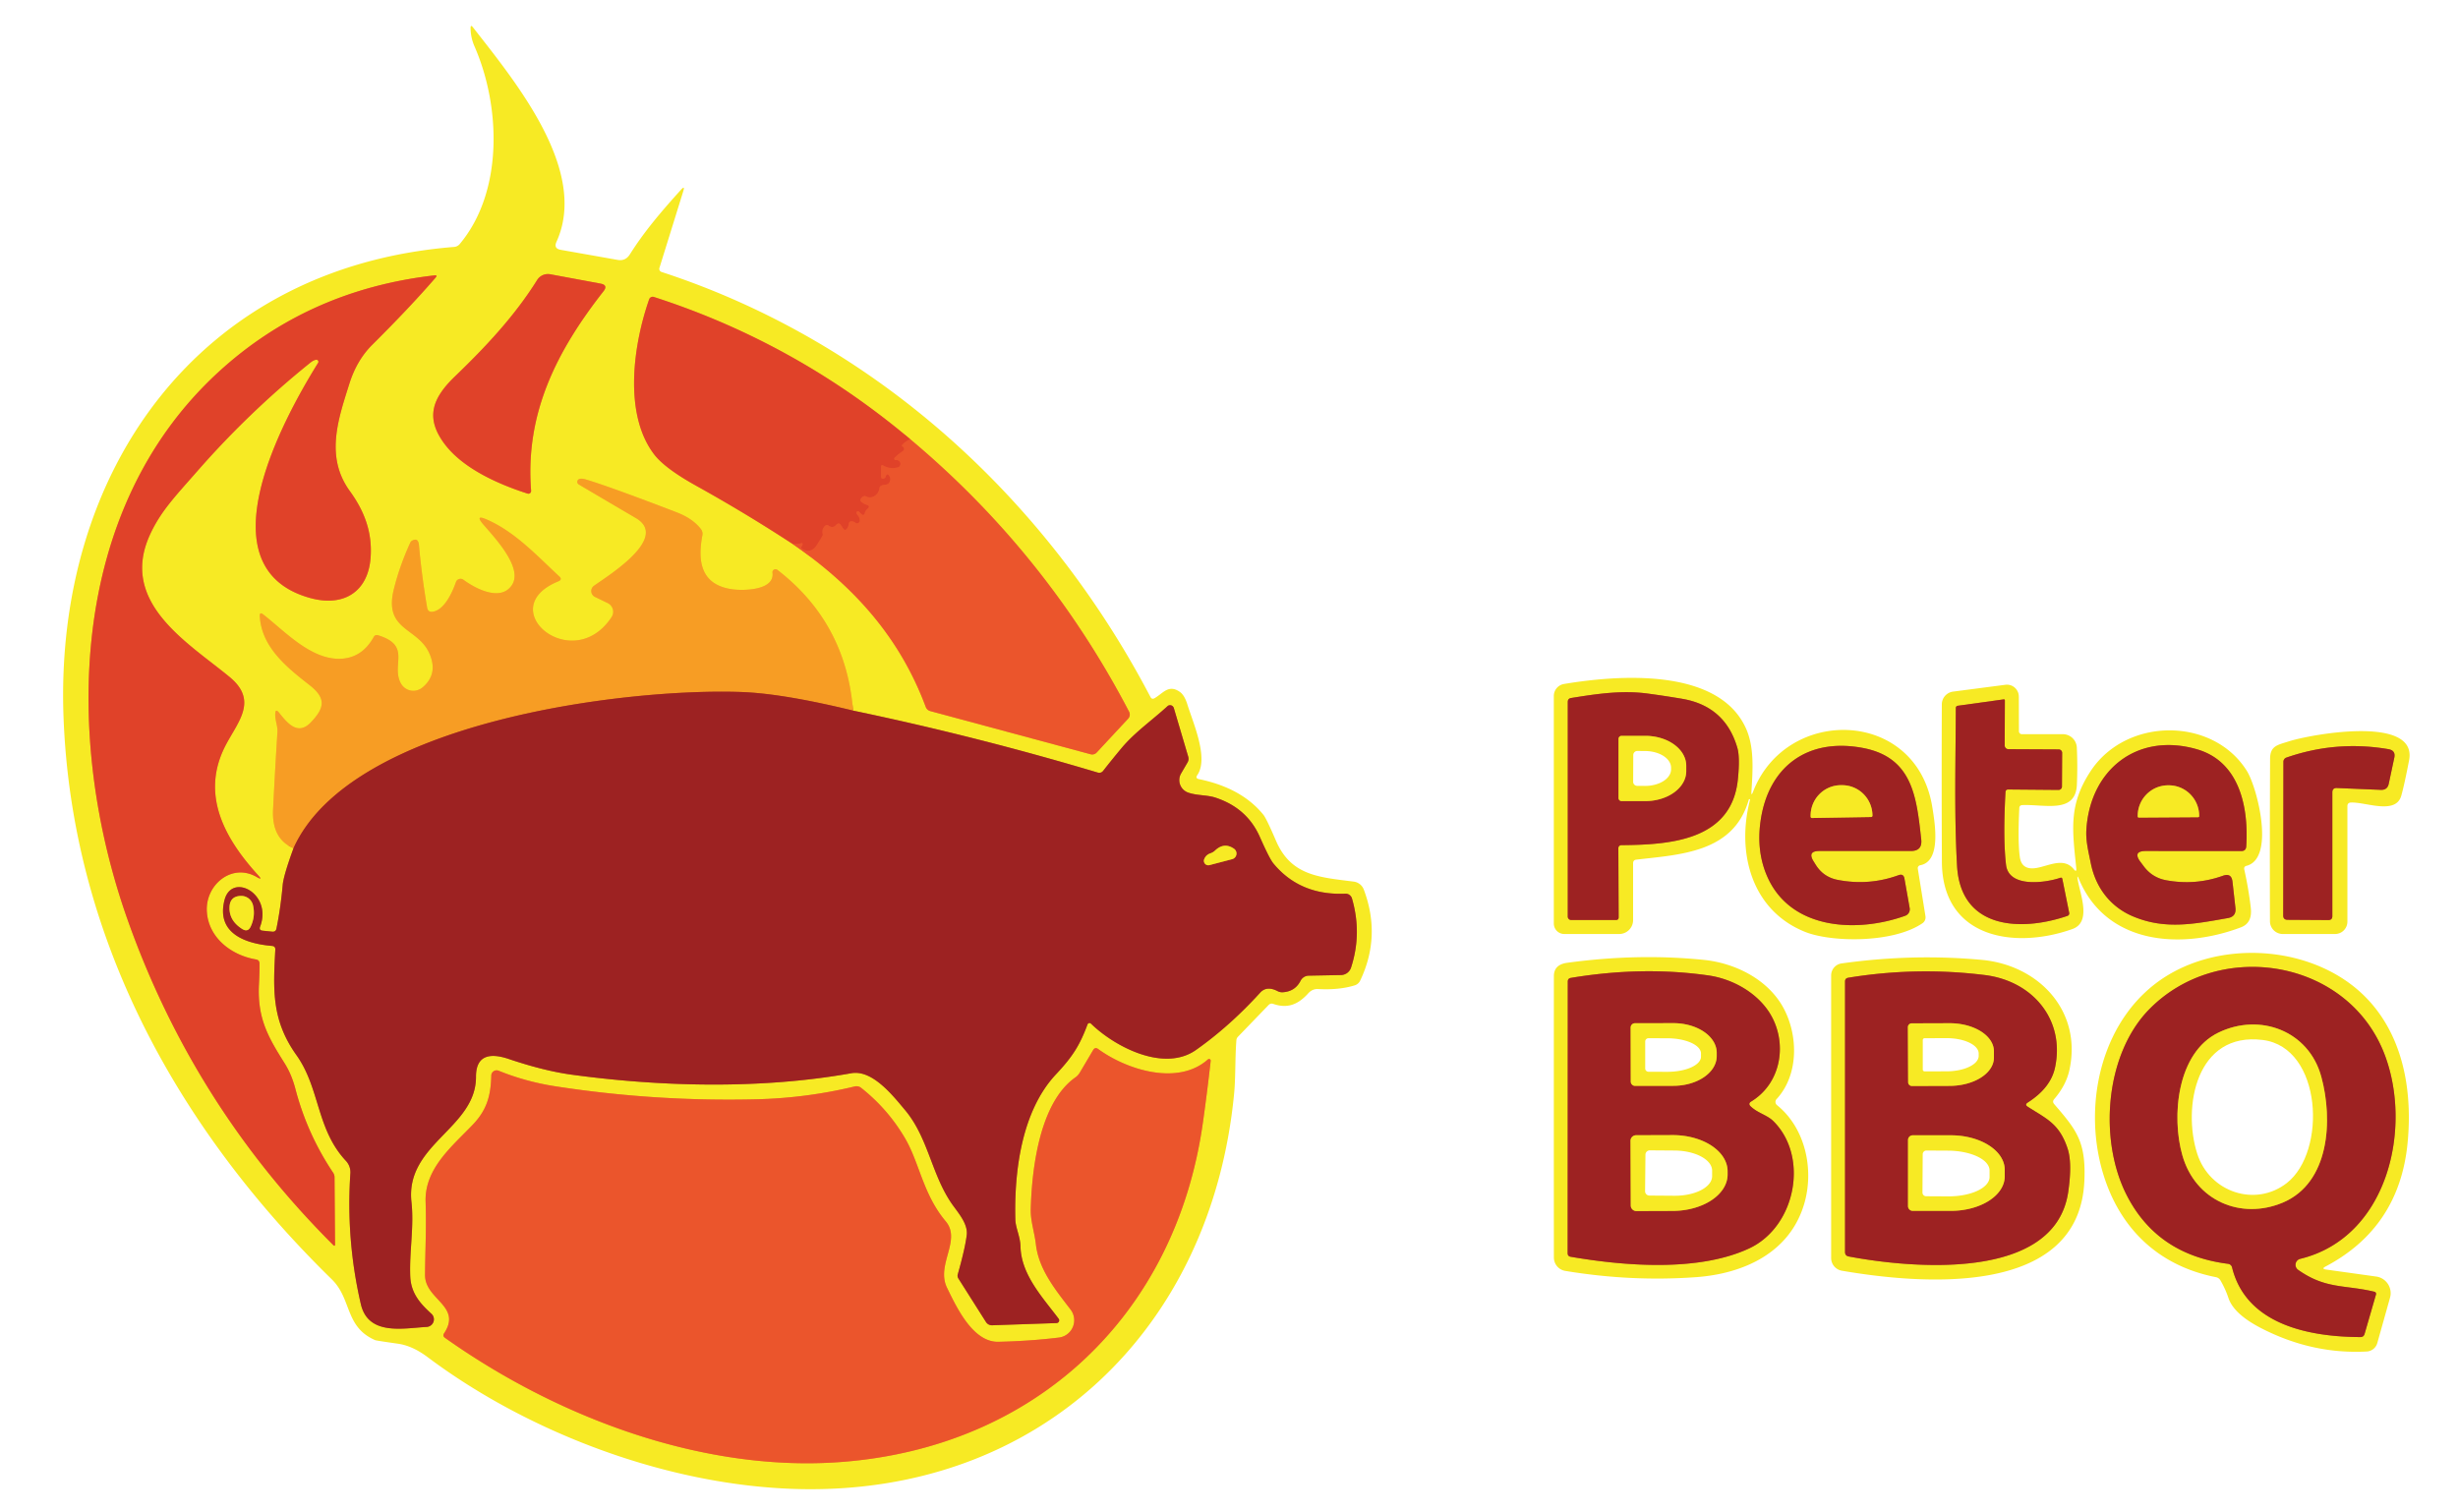 <?xml version="1.0" encoding="UTF-8" standalone="no"?>
<!DOCTYPE svg PUBLIC "-//W3C//DTD SVG 1.1//EN" "http://www.w3.org/Graphics/SVG/1.1/DTD/svg11.dtd">
<svg xmlns="http://www.w3.org/2000/svg" version="1.1" viewBox="0.00 0.00 400.00 246.00">
<g stroke-width="2.00" fill="none" stroke-linecap="butt">
<path stroke="#ec9627" vector-effect="non-scaling-stroke" d="
  M 51.45 58.55
  A 0.33 0.33 0.0 0 1 51.77 59.05
  C 46.36 67.75 32.63 92.40 50.49 97.33
  C 55.85 98.80 59.89 96.40 60.31 90.75
  C 60.61 86.69 59.33 83.23 56.95 79.95
  C 52.88 74.36 55.02 68.25 56.88 62.37
  Q 58.08 58.59 60.60 56.09
  Q 66.72 50.01 70.88 45.19
  Q 71.26 44.75 70.69 44.82
  Q 50.16 47.18 35.60 60.51
  C 11.00 83.03 10.41 120.38 20.72 149.56
  Q 31.45 179.92 54.22 202.62
  Q 54.52 202.93 54.52 202.49
  L 54.44 191.61
  Q 54.44 191.20 54.21 190.86
  Q 49.99 184.55 48.08 177.25
  Q 47.46 174.86 46.31 173.04
  C 43.69 168.87 41.86 165.80 42.14 160.24
  Q 42.25 158.16 42.23 156.82
  Q 42.22 156.24 41.65 156.15
  C 37.63 155.47 33.91 152.61 33.66 148.34
  C 33.40 144.00 37.75 140.37 41.80 142.75
  Q 42.82 143.34 42.03 142.47
  C 36.70 136.62 32.45 129.36 36.78 121.18
  C 38.83 117.32 41.99 113.98 37.34 110.16
  C 30.53 104.56 19.42 98.09 24.36 87.12
  C 26.12 83.23 28.49 80.81 32.22 76.55
  Q 40.60 66.99 50.52 59.01
  Q 51.02 58.61 51.45 58.55"
/>
<path stroke="#ec9627" vector-effect="non-scaling-stroke" d="
  M 86.43 79.87
  C 85.42 67.14 90.72 56.96 98.21 47.40
  Q 98.99 46.40 97.74 46.16
  L 89.56 44.64
  A 2.08 2.07 21.2 0 0 87.40 45.59
  C 83.79 51.37 79.11 56.38 74.09 61.21
  C 70.41 64.74 69.12 67.93 72.33 72.23
  C 75.36 76.29 81.18 78.83 85.85 80.33
  A 0.45 0.44 -83.1 0 0 86.43 79.87"
/>
<path stroke="#f1a028" vector-effect="non-scaling-stroke" d="
  M 128.99 88.53
  C 138.97 95.39 146.43 103.75 150.64 115.03
  Q 150.85 115.59 151.43 115.74
  L 177.49 122.76
  A 0.98 0.98 0.0 0 0 178.46 122.48
  L 183.59 116.96
  A 1.00 0.99 52.7 0 0 183.74 115.83
  Q 170.28 90.04 148.12 71.48"
/>
<path stroke="#ec9627" vector-effect="non-scaling-stroke" d="
  M 148.12 71.48
  Q 129.44 55.76 106.40 48.33
  A 0.62 0.60 -71.4 0 0 105.64 48.72
  C 103.09 55.99 101.40 67.35 106.46 73.96
  Q 108.18 76.21 113.28 79.05
  Q 121.33 83.52 128.99 88.53"
/>
<path stroke="#e64c2b" vector-effect="non-scaling-stroke" d="
  M 148.12 71.48
  Q 147.34 71.86 146.86 72.35
  Q 146.64 72.57 146.92 72.71
  Q 147.16 72.83 147.12 73.17
  A 0.24 0.23 77.6 0 1 147.01 73.35
  Q 145.97 74.07 145.59 74.49
  A 0.23 0.23 0.0 0 0 145.79 74.88
  Q 146.03 74.85 146.24 74.98
  A 0.60 0.59 53.5 0 1 146.08 76.07
  Q 144.82 76.38 143.75 75.77
  Q 143.37 75.56 143.37 76.00
  L 143.37 77.53
  Q 143.37 77.97 143.79 77.89
  Q 144.05 77.84 144.14 77.56
  Q 144.36 76.88 144.73 77.49
  Q 145.01 77.94 144.78 78.42
  Q 144.58 78.84 144.11 78.88
  Q 143.17 78.94 143.12 79.42
  A 1.65 1.45 -74.1 0 1 140.97 80.80
  Q 140.52 80.56 140.08 81.18
  Q 139.91 81.43 140.13 81.63
  Q 140.53 82.00 141.00 82.14
  Q 141.72 82.35 141.14 82.84
  Q 140.85 83.09 140.75 83.46
  Q 140.58 84.07 140.13 83.62
  L 139.78 83.27
  Q 139.69 83.18 139.57 83.22
  Q 139.32 83.29 139.37 83.51
  Q 139.39 83.62 139.72 84.05
  Q 139.87 84.25 139.92 84.66
  A 0.45 0.45 0.0 0 1 139.19 85.07
  Q 138.89 84.82 138.51 84.85
  Q 138.16 84.88 138.13 85.24
  Q 138.09 85.62 137.88 85.95
  Q 137.53 86.51 137.17 85.95
  L 136.87 85.49
  Q 136.51 84.94 136.07 85.42
  Q 135.53 86.02 134.92 85.59
  Q 134.50 85.28 134.16 85.68
  Q 133.69 86.25 133.91 87.02
  Q 133.94 87.13 132.94 88.68
  Q 131.95 90.20 130.53 89.33
  Q 130.29 89.18 130.45 88.94
  Q 130.55 88.80 130.59 88.65
  Q 130.68 88.33 130.36 88.41
  Q 129.65 88.60 128.99 88.53"
/>
<path stroke="#ca8623" vector-effect="non-scaling-stroke" d="
  M 47.76 138.05
  Q 46.15 142.49 46.01 144.00
  Q 45.67 147.79 44.99 151.12
  Q 44.87 151.69 44.29 151.63
  L 42.73 151.47
  Q 42.11 151.40 42.33 150.81
  C 44.37 145.41 37.69 141.91 36.53 146.51
  C 35.18 151.86 39.83 153.57 44.27 153.95
  Q 44.83 154.00 44.80 154.56
  C 44.46 161.08 44.17 166.00 48.24 171.72
  C 52.11 177.16 51.45 183.75 56.30 188.94
  A 2.71 2.71 0.0 0 1 57.02 190.97
  Q 56.29 201.74 58.72 212.24
  C 59.92 217.46 65.68 216.16 69.44 215.96
  A 1.24 1.23 -25.6 0 0 70.20 213.81
  C 68.34 212.13 66.86 210.42 66.76 207.70
  C 66.60 203.65 67.40 199.68 66.96 195.65
  C 65.91 186.18 77.48 183.64 77.46 175.24
  C 77.45 171.57 79.95 171.39 82.79 172.35
  Q 88.51 174.28 93.00 174.90
  C 107.26 176.84 123.56 177.34 138.53 174.67
  C 141.98 174.05 145.33 178.34 147.27 180.65
  C 151.04 185.14 151.54 190.96 154.80 195.78
  C 155.79 197.24 157.56 199.11 157.32 201.01
  Q 157.05 203.21 155.86 207.41
  A 0.82 0.80 36.9 0 0 155.96 208.07
  L 160.44 215.14
  Q 160.81 215.71 161.49 215.69
  L 171.95 215.33
  A 0.44 0.44 0.0 0 0 172.28 214.63
  C 169.69 211.17 166.17 207.47 166.07 202.86
  C 166.03 201.26 165.27 199.83 165.23 198.51
  C 165.03 190.84 166.18 180.85 171.88 174.81
  C 174.61 171.90 175.73 170.06 176.98 166.72
  A 0.34 0.34 0.0 0 1 177.54 166.60
  C 181.42 170.38 189.43 174.55 194.63 170.88
  Q 200.07 167.05 205.07 161.56
  Q 206.14 160.38 207.93 161.32
  A 1.64 1.53 -31.0 0 0 208.73 161.49
  Q 210.75 161.37 211.64 159.63
  A 1.53 1.51 -76.7 0 1 212.98 158.79
  L 218.23 158.69
  A 1.76 1.76 0.0 0 0 219.86 157.48
  Q 221.67 151.93 220.01 146.22
  A 1.08 1.07 80.4 0 0 218.93 145.45
  Q 211.53 145.76 207.21 140.51
  Q 206.58 139.74 205.01 136.19
  Q 202.93 131.49 197.78 129.81
  C 196.41 129.36 194.78 129.50 193.34 128.99
  A 2.15 2.15 0.0 0 1 192.20 125.89
  L 193.25 124.09
  Q 193.51 123.64 193.36 123.14
  L 191.02 115.23
  A 0.64 0.63 60.4 0 0 189.98 114.94
  C 187.51 117.21 184.69 119.16 182.56 121.70
  Q 180.98 123.59 179.51 125.47
  A 0.80 0.78 26.9 0 1 178.65 125.74
  Q 158.94 119.85 138.82 115.65"
/>
<path stroke="#f7c424" vector-effect="non-scaling-stroke" d="
  M 138.82 115.65
  Q 137.69 101.38 126.51 92.75
  A 0.50 0.49 15.4 0 0 125.71 93.20
  C 126.09 96.11 120.97 96.14 119.27 95.92
  C 114.19 95.26 113.45 91.59 114.30 87.12
  A 1.25 1.25 0.0 0 0 114.06 86.11
  Q 112.74 84.39 110.11 83.38
  Q 99.02 79.12 95.25 78.01
  Q 94.65 77.83 94.27 77.96
  A 0.49 0.49 0.0 0 0 94.18 78.84
  Q 98.89 81.63 103.47 84.31
  C 108.99 87.54 98.95 93.69 96.66 95.34
  A 1.05 1.05 0.0 0 0 96.81 97.14
  L 98.91 98.16
  A 1.57 1.57 0.0 0 1 99.53 100.43
  C 93.17 110.06 80.05 99.03 90.86 94.61
  Q 91.57 94.32 91.00 93.80
  C 87.38 90.45 83.79 86.52 79.14 84.52
  Q 77.29 83.73 78.58 85.27
  C 80.21 87.21 85.26 92.36 83.29 95.25
  C 81.46 97.95 77.38 95.81 75.42 94.36
  A 0.79 0.79 0.0 0 0 74.20 94.73
  C 73.63 96.35 72.34 99.29 70.41 99.56
  Q 69.64 99.66 69.51 98.90
  Q 68.63 93.75 68.18 88.74
  Q 68.06 87.45 67.07 87.99
  A 0.73 0.70 89.1 0 0 66.77 88.31
  Q 65.01 92.16 64.08 95.95
  C 62.44 102.67 67.99 102.07 69.88 106.35
  Q 71.34 109.67 68.81 111.84
  C 67.56 112.90 65.83 112.46 65.16 111.08
  C 63.70 108.09 66.94 105.05 61.52 103.39
  Q 61.06 103.25 60.82 103.67
  Q 58.88 107.16 55.27 107.22
  C 50.48 107.30 46.28 102.67 42.83 100.00
  Q 42.24 99.54 42.28 100.29
  C 42.56 105.33 46.70 108.63 50.36 111.49
  C 53.16 113.67 52.80 115.25 50.57 117.58
  C 48.39 119.85 46.65 117.52 45.40 115.98
  Q 44.82 115.27 44.79 116.18
  C 44.75 117.21 45.21 118.16 45.15 119.11
  Q 44.75 125.43 44.44 131.75
  Q 44.20 136.51 47.76 138.05"
/>
<path stroke="#ca6023" vector-effect="non-scaling-stroke" d="
  M 138.82 115.65
  Q 127.44 112.88 120.72 112.63
  C 101.99 111.93 57.08 117.39 47.76 138.05"
/>
<path stroke="#f1a028" vector-effect="non-scaling-stroke" d="
  M 69.17 207.50
  C 69.14 211.53 75.23 212.53 72.27 217.00
  Q 71.99 217.43 72.41 217.73
  C 90.77 230.75 114.39 239.60 136.75 237.95
  C 168.42 235.61 191.33 214.11 195.75 182.71
  Q 196.47 177.62 197.02 172.65
  A 0.27 0.27 0.0 0 0 196.57 172.42
  C 191.68 176.78 183.32 174.10 178.71 170.73
  Q 178.21 170.37 177.89 170.90
  L 175.72 174.57
  Q 175.44 175.04 175.00 175.35
  C 169.15 179.45 167.91 190.31 167.74 196.79
  C 167.69 198.75 168.35 200.53 168.58 202.55
  C 169.05 206.64 171.82 210.00 174.22 213.13
  A 2.85 2.84 67.7 0 1 172.32 217.69
  Q 167.81 218.25 162.50 218.38
  C 158.38 218.49 155.74 212.93 154.11 209.58
  C 152.28 205.82 156.50 201.86 153.90 198.77
  C 150.21 194.38 149.64 189.29 147.29 185.27
  Q 144.50 180.50 140.14 177.05
  A 1.23 1.23 0.0 0 0 139.09 176.82
  Q 131.28 178.71 123.08 178.91
  Q 106.60 179.31 90.33 176.79
  Q 85.53 176.04 81.14 174.26
  A 0.87 0.86 11.7 0 0 79.95 175.04
  C 79.87 178.24 79.29 180.57 76.95 183.03
  C 73.59 186.55 69.11 190.15 69.26 195.54
  C 69.40 200.31 69.19 203.46 69.17 207.50"
/>
<path stroke="#ca8623" vector-effect="non-scaling-stroke" d="
  M 263.36 138.03
  A 0.48 0.48 0.0 0 1 263.83 137.55
  C 271.49 137.48 281.74 136.92 282.80 126.93
  Q 283.18 123.31 282.73 121.73
  Q 280.76 114.90 273.68 113.72
  Q 270.96 113.26 268.22 112.89
  C 263.97 112.30 259.85 112.93 255.68 113.60
  Q 255.13 113.69 255.13 114.25
  L 255.13 149.18
  A 0.55 0.55 0.0 0 0 255.68 149.73
  L 262.97 149.73
  Q 263.41 149.73 263.41 149.28
  L 263.36 138.03"
/>
<path stroke="#ca8623" vector-effect="non-scaling-stroke" d="
  M 295.14 140.20
  Q 294.07 138.50 296.08 138.50
  L 310.97 138.50
  Q 312.85 138.50 312.65 136.63
  C 311.89 129.81 311.29 123.32 303.25 121.75
  C 294.09 119.97 287.73 124.84 286.50 133.66
  Q 285.79 138.70 287.67 142.83
  C 291.57 151.40 302.31 151.82 310.05 149.04
  A 1.12 1.12 0.0 0 0 310.77 147.80
  L 309.92 143.00
  Q 309.77 142.14 308.95 142.44
  Q 304.13 144.19 299.05 143.20
  Q 296.74 142.75 295.49 140.76
  L 295.14 140.20"
/>
<path stroke="#ca8623" vector-effect="non-scaling-stroke" d="
  M 326.80 128.49
  L 334.99 128.56
  A 0.56 0.55 0.0 0 0 335.55 128.01
  L 335.58 122.52
  A 0.56 0.55 -0.0 0 0 335.02 121.97
  L 326.82 121.93
  A 0.61 0.60 -89.5 0 1 326.23 121.32
  L 326.26 114.02
  Q 326.26 113.79 326.03 113.83
  L 318.62 114.86
  Q 318.28 114.91 318.28 115.25
  C 318.25 123.81 318.00 132.41 318.48 140.92
  C 319.07 151.30 328.93 151.63 336.45 149.06
  A 0.43 0.42 -15.0 0 0 336.73 148.58
  L 335.62 143.08
  Q 335.56 142.76 335.26 142.87
  C 333.00 143.64 326.91 144.59 326.45 140.76
  Q 325.94 136.48 326.36 128.91
  Q 326.39 128.49 326.80 128.49"
/>
<path stroke="#ca8623" vector-effect="non-scaling-stroke" d="
  M 349.22 138.50
  L 364.73 138.51
  Q 365.49 138.51 365.54 137.75
  C 365.94 131.53 364.53 123.98 357.53 121.95
  C 347.77 119.12 340.07 125.30 339.52 135.14
  C 339.42 136.91 339.89 138.73 340.25 140.52
  C 341.06 144.52 343.48 147.66 347.25 149.20
  C 352.45 151.34 357.17 150.36 362.54 149.42
  Q 363.94 149.18 363.78 147.76
  L 363.30 143.49
  Q 363.13 142.03 361.75 142.53
  Q 357.29 144.13 352.56 143.27
  Q 350.26 142.86 348.87 141.00
  L 348.33 140.28
  Q 346.99 138.50 349.22 138.50"
/>
<path stroke="#ca8623" vector-effect="non-scaling-stroke" d="
  M 197.00 138.87
  Q 196.23 139.13 195.96 139.85
  A 0.72 0.72 0.0 0 0 196.81 140.80
  L 200.51 139.83
  A 0.95 0.95 0.0 0 0 200.81 138.13
  Q 199.21 137.02 197.73 138.43
  Q 197.41 138.73 197.00 138.87"
/>
<path stroke="#ca8623" vector-effect="non-scaling-stroke" d="
  M 37.35 147.63
  Q 37.26 149.84 39.43 151.20
  Q 40.35 151.77 40.80 150.79
  Q 41.59 149.10 41.17 147.32
  A 1.97 1.97 0.0 0 0 39.22 145.81
  Q 37.42 145.85 37.35 147.63"
/>
<path stroke="#ca8623" vector-effect="non-scaling-stroke" d="
  M 263.39 120.26
  L 263.39 129.88
  A 0.50 0.50 0.0 0 0 263.89 130.38
  L 267.74 130.38
  A 6.67 4.87 0.0 0 0 274.41 125.51
  L 274.41 124.63
  A 6.67 4.87 -0.0 0 0 267.74 119.76
  L 263.89 119.76
  A 0.50 0.50 0.0 0 0 263.39 120.26"
/>
<path stroke="#ca8623" vector-effect="non-scaling-stroke" d="
  M 380.29 128.25
  L 387.45 128.55
  Q 388.51 128.59 388.73 127.56
  L 389.63 123.33
  Q 389.89 122.14 388.68 121.93
  Q 380.19 120.47 372.07 123.30
  A 0.72 0.72 0.0 0 0 371.59 123.98
  L 371.56 149.00
  Q 371.56 149.69 372.25 149.70
  L 378.90 149.74
  Q 379.55 149.74 379.55 149.10
  L 379.55 128.97
  Q 379.55 128.22 380.29 128.25"
/>
<path stroke="#ca8623" vector-effect="non-scaling-stroke" d="
  M 294.88 133.13
  L 304.50 132.97
  A 0.22 0.22 0.0 0 0 304.71 132.74
  L 304.71 132.66
  A 4.96 4.93 89.0 0 0 299.69 127.79
  L 299.49 127.79
  A 4.96 4.93 89.0 0 0 294.65 132.84
  L 294.65 132.92
  A 0.22 0.22 0.0 0 0 294.88 133.13"
/>
<path stroke="#ca8623" vector-effect="non-scaling-stroke" d="
  M 348.05 133.06
  L 357.71 133.00
  A 0.17 0.17 0.0 0 0 357.88 132.83
  L 357.88 132.75
  A 4.97 4.95 89.7 0 0 352.91 127.81
  L 352.81 127.81
  A 4.97 4.95 89.7 0 0 347.88 132.81
  L 347.88 132.89
  A 0.17 0.17 0.0 0 0 348.05 133.06"
/>
<path stroke="#ca8623" vector-effect="non-scaling-stroke" d="
  M 374.32 204.88
  C 388.51 201.43 392.57 183.78 388.13 171.81
  C 382.28 156.04 361.11 152.64 349.72 164.30
  C 342.53 171.67 341.53 185.53 346.06 194.46
  Q 351.02 204.23 362.59 205.69
  A 0.77 0.75 -2.7 0 1 363.23 206.26
  C 365.50 215.54 375.67 217.58 384.12 217.61
  Q 384.65 217.61 384.80 217.09
  L 386.64 210.73
  Q 386.76 210.32 386.34 210.22
  C 381.59 209.08 378.46 209.84 373.97 206.66
  A 1.00 1.00 0.0 0 1 374.32 204.88"
/>
<path stroke="#ca8623" vector-effect="non-scaling-stroke" d="
  M 284.98 179.27
  C 289.99 176.21 290.89 169.61 288.04 164.96
  C 285.94 161.54 281.93 159.31 277.99 158.75
  Q 267.27 157.22 255.66 159.15
  Q 255.13 159.23 255.13 159.76
  L 255.11 203.96
  Q 255.11 204.45 255.60 204.54
  C 264.33 206.04 276.39 207.04 284.67 203.17
  C 292.23 199.62 294.42 188.28 288.60 182.48
  C 287.58 181.46 286.03 181.16 284.89 180.06
  Q 284.43 179.61 284.98 179.27"
/>
<path stroke="#ca8623" vector-effect="non-scaling-stroke" d="
  M 329.98 179.44
  Q 333.72 177.05 334.42 173.75
  C 336.07 166.04 330.88 159.67 322.99 158.69
  Q 311.89 157.31 300.77 159.13
  Q 300.25 159.22 300.25 159.74
  L 300.25 203.77
  Q 300.25 204.37 300.84 204.49
  C 310.73 206.36 334.42 208.72 336.57 193.98
  Q 337.24 189.35 336.49 187.00
  C 335.14 182.84 333.01 182.08 329.98 180.12
  Q 329.45 179.78 329.98 179.44"
/>
<path stroke="#ca8623" vector-effect="non-scaling-stroke" d="
  M 377.75 175.23
  C 375.72 167.77 367.77 164.78 361.01 168.06
  C 354.28 171.32 353.33 181.66 355.15 188.04
  C 357.25 195.43 364.67 198.58 371.47 195.73
  C 379.13 192.52 379.67 182.26 377.75 175.23"
/>
<path stroke="#ca8623" vector-effect="non-scaling-stroke" d="
  M 265.36 167.24
  L 265.38 176.02
  A 0.71 0.71 0.0 0 0 266.09 176.73
  L 272.32 176.72
  A 7.06 4.83 -0.1 0 0 279.37 171.88
  L 279.37 171.34
  A 7.06 4.83 -0.1 0 0 272.30 166.52
  L 266.07 166.53
  A 0.71 0.71 0.0 0 0 265.36 167.24"
/>
<path stroke="#ca8623" vector-effect="non-scaling-stroke" d="
  M 265.34 185.68
  L 265.38 196.20
  A 0.91 0.91 0.0 0 0 266.29 197.10
  L 272.21 197.08
  A 8.95 5.91 -0.2 0 0 281.14 191.14
  L 281.14 190.62
  A 8.95 5.91 -0.2 0 0 272.17 184.74
  L 266.25 184.76
  A 0.91 0.91 0.0 0 0 265.34 185.68"
/>
<path stroke="#ca8623" vector-effect="non-scaling-stroke" d="
  M 310.48 167.17
  L 310.52 176.13
  A 0.62 0.62 0.0 0 0 311.14 176.75
  L 317.28 176.73
  A 7.22 4.58 -0.2 0 0 324.48 172.13
  L 324.48 171.09
  A 7.22 4.58 -0.2 0 0 317.24 166.53
  L 311.10 166.55
  A 0.62 0.62 0.0 0 0 310.48 167.17"
/>
<path stroke="#ca8623" vector-effect="non-scaling-stroke" d="
  M 310.50 185.54
  L 310.50 196.30
  A 0.77 0.77 0.0 0 0 311.27 197.07
  L 317.47 197.07
  A 8.77 5.62 0.0 0 0 326.24 191.45
  L 326.24 190.39
  A 8.77 5.62 0.0 0 0 317.47 184.77
  L 311.27 184.77
  A 0.77 0.77 0.0 0 0 310.50 185.54"
/>
</g>
<path fill="#f7ea24" d="
  M 187.89 113.63
  C 189.29 112.82 190.17 111.33 191.99 112.60
  Q 192.75 113.13 193.21 114.60
  C 194.14 117.62 196.74 123.38 194.84 126.15
  Q 194.48 126.67 195.10 126.80
  Q 202.07 128.24 205.60 132.61
  Q 206.10 133.23 207.65 136.84
  C 210.11 142.56 214.71 142.76 220.28 143.48
  A 2.03 2.03 0.0 0 1 221.94 144.79
  Q 224.79 152.38 221.34 159.61
  A 1.45 1.45 0.0 0 1 220.48 160.36
  Q 217.95 161.15 214.52 160.97
  Q 213.57 160.91 212.88 161.68
  C 211.30 163.43 209.57 164.21 207.22 163.39
  Q 206.77 163.23 206.44 163.57
  L 201.45 168.74
  A 0.91 0.90 -21.6 0 0 201.20 169.31
  C 200.98 172.19 201.08 175.39 200.84 177.91
  C 197.17 216.44 169.11 243.17 130.20 242.35
  C 109.05 241.91 86.22 233.34 69.58 220.87
  Q 67.11 219.02 64.76 218.69
  Q 61.24 218.19 61.05 218.11
  C 56.10 215.96 57.26 211.41 54.01 208.23
  C 28.68 183.47 11.68 152.34 10.34 116.75
  C 8.83 76.75 32.27 43.50 73.89 40.19
  A 1.32 1.32 0.0 0 0 74.81 39.72
  C 81.91 31.26 81.52 17.37 77.21 7.53
  Q 76.59 6.11 76.58 4.57
  Q 76.58 3.95 76.96 4.44
  C 84.01 13.46 95.82 27.79 90.56 39.35
  Q 90.06 40.45 91.25 40.66
  L 100.51 42.30
  Q 101.78 42.52 102.48 41.43
  C 104.82 37.71 107.54 34.51 110.82 30.88
  Q 111.50 30.13 111.20 31.09
  L 107.31 43.61
  A 0.53 0.52 17.6 0 0 107.65 44.26
  C 142.46 55.62 170.36 81.24 187.22 113.44
  Q 187.46 113.88 187.89 113.63
  Z
  M 51.45 58.55
  A 0.33 0.33 0.0 0 1 51.77 59.05
  C 46.36 67.75 32.63 92.40 50.49 97.33
  C 55.85 98.80 59.89 96.40 60.31 90.75
  C 60.61 86.69 59.33 83.23 56.95 79.95
  C 52.88 74.36 55.02 68.25 56.88 62.37
  Q 58.08 58.59 60.60 56.09
  Q 66.72 50.01 70.88 45.19
  Q 71.26 44.75 70.69 44.82
  Q 50.16 47.18 35.60 60.51
  C 11.00 83.03 10.41 120.38 20.72 149.56
  Q 31.45 179.92 54.22 202.62
  Q 54.52 202.93 54.52 202.49
  L 54.44 191.61
  Q 54.44 191.20 54.21 190.86
  Q 49.99 184.55 48.08 177.25
  Q 47.46 174.86 46.31 173.04
  C 43.69 168.87 41.86 165.80 42.14 160.24
  Q 42.25 158.16 42.23 156.82
  Q 42.22 156.24 41.65 156.15
  C 37.63 155.47 33.91 152.61 33.66 148.34
  C 33.40 144.00 37.75 140.37 41.80 142.75
  Q 42.82 143.34 42.03 142.47
  C 36.70 136.62 32.45 129.36 36.78 121.18
  C 38.83 117.32 41.99 113.98 37.34 110.16
  C 30.53 104.56 19.42 98.09 24.36 87.12
  C 26.12 83.23 28.49 80.81 32.22 76.55
  Q 40.60 66.99 50.52 59.01
  Q 51.02 58.61 51.45 58.55
  Z
  M 86.43 79.87
  C 85.42 67.14 90.72 56.96 98.21 47.40
  Q 98.99 46.40 97.74 46.16
  L 89.56 44.64
  A 2.08 2.07 21.2 0 0 87.40 45.59
  C 83.79 51.37 79.11 56.38 74.09 61.21
  C 70.41 64.74 69.12 67.93 72.33 72.23
  C 75.36 76.29 81.18 78.83 85.85 80.33
  A 0.45 0.44 -83.1 0 0 86.43 79.87
  Z
  M 128.99 88.53
  C 138.97 95.39 146.43 103.75 150.64 115.03
  Q 150.85 115.59 151.43 115.74
  L 177.49 122.76
  A 0.98 0.98 0.0 0 0 178.46 122.48
  L 183.59 116.96
  A 1.00 0.99 52.7 0 0 183.74 115.83
  Q 170.28 90.04 148.12 71.48
  Q 129.44 55.76 106.40 48.33
  A 0.62 0.60 -71.4 0 0 105.64 48.72
  C 103.09 55.99 101.40 67.35 106.46 73.96
  Q 108.18 76.21 113.28 79.05
  Q 121.33 83.52 128.99 88.53
  Z
  M 47.76 138.05
  Q 46.15 142.49 46.01 144.00
  Q 45.67 147.79 44.99 151.12
  Q 44.87 151.69 44.29 151.63
  L 42.73 151.47
  Q 42.11 151.40 42.33 150.81
  C 44.37 145.41 37.69 141.91 36.53 146.51
  C 35.18 151.86 39.83 153.57 44.27 153.95
  Q 44.83 154.00 44.80 154.56
  C 44.46 161.08 44.17 166.00 48.24 171.72
  C 52.11 177.16 51.45 183.75 56.30 188.94
  A 2.71 2.71 0.0 0 1 57.02 190.97
  Q 56.29 201.74 58.72 212.24
  C 59.92 217.46 65.68 216.16 69.44 215.96
  A 1.24 1.23 -25.6 0 0 70.20 213.81
  C 68.34 212.13 66.86 210.42 66.76 207.70
  C 66.60 203.65 67.40 199.68 66.96 195.65
  C 65.91 186.18 77.48 183.64 77.46 175.24
  C 77.45 171.57 79.95 171.39 82.79 172.35
  Q 88.51 174.28 93.00 174.90
  C 107.26 176.84 123.56 177.34 138.53 174.67
  C 141.98 174.05 145.33 178.34 147.27 180.65
  C 151.04 185.14 151.54 190.96 154.80 195.78
  C 155.79 197.24 157.56 199.11 157.32 201.01
  Q 157.05 203.21 155.86 207.41
  A 0.82 0.80 36.9 0 0 155.96 208.07
  L 160.44 215.14
  Q 160.81 215.71 161.49 215.69
  L 171.95 215.33
  A 0.44 0.44 0.0 0 0 172.28 214.63
  C 169.69 211.17 166.17 207.47 166.07 202.86
  C 166.03 201.26 165.27 199.83 165.23 198.51
  C 165.03 190.84 166.18 180.85 171.88 174.81
  C 174.61 171.90 175.73 170.06 176.98 166.72
  A 0.34 0.34 0.0 0 1 177.54 166.60
  C 181.42 170.38 189.43 174.55 194.63 170.88
  Q 200.07 167.05 205.07 161.56
  Q 206.14 160.38 207.93 161.32
  A 1.64 1.53 -31.0 0 0 208.73 161.49
  Q 210.75 161.37 211.64 159.63
  A 1.53 1.51 -76.7 0 1 212.98 158.79
  L 218.23 158.69
  A 1.76 1.76 0.0 0 0 219.86 157.48
  Q 221.67 151.93 220.01 146.22
  A 1.08 1.07 80.4 0 0 218.93 145.45
  Q 211.53 145.76 207.21 140.51
  Q 206.58 139.74 205.01 136.19
  Q 202.93 131.49 197.78 129.81
  C 196.41 129.36 194.78 129.50 193.34 128.99
  A 2.15 2.15 0.0 0 1 192.20 125.89
  L 193.25 124.09
  Q 193.51 123.64 193.36 123.14
  L 191.02 115.23
  A 0.64 0.63 60.4 0 0 189.98 114.94
  C 187.51 117.21 184.69 119.16 182.56 121.70
  Q 180.98 123.59 179.51 125.47
  A 0.80 0.78 26.9 0 1 178.65 125.74
  Q 158.94 119.85 138.82 115.65
  Q 137.69 101.38 126.51 92.75
  A 0.50 0.49 15.4 0 0 125.71 93.20
  C 126.09 96.11 120.97 96.14 119.27 95.92
  C 114.19 95.26 113.45 91.59 114.30 87.12
  A 1.25 1.25 0.0 0 0 114.06 86.11
  Q 112.74 84.39 110.11 83.38
  Q 99.02 79.12 95.25 78.01
  Q 94.65 77.83 94.27 77.96
  A 0.49 0.49 0.0 0 0 94.18 78.84
  Q 98.89 81.63 103.47 84.31
  C 108.99 87.54 98.95 93.69 96.66 95.34
  A 1.05 1.05 0.0 0 0 96.81 97.14
  L 98.91 98.16
  A 1.57 1.57 0.0 0 1 99.53 100.43
  C 93.17 110.06 80.05 99.03 90.86 94.61
  Q 91.57 94.32 91.00 93.80
  C 87.38 90.45 83.79 86.52 79.14 84.52
  Q 77.29 83.73 78.58 85.27
  C 80.21 87.21 85.26 92.36 83.29 95.25
  C 81.46 97.95 77.38 95.81 75.42 94.36
  A 0.79 0.79 0.0 0 0 74.20 94.73
  C 73.63 96.35 72.34 99.29 70.41 99.56
  Q 69.64 99.66 69.51 98.90
  Q 68.63 93.75 68.18 88.74
  Q 68.06 87.45 67.07 87.99
  A 0.73 0.70 89.1 0 0 66.77 88.31
  Q 65.01 92.16 64.08 95.95
  C 62.44 102.67 67.99 102.07 69.88 106.35
  Q 71.34 109.67 68.81 111.84
  C 67.56 112.90 65.83 112.46 65.16 111.08
  C 63.70 108.09 66.94 105.05 61.52 103.39
  Q 61.06 103.25 60.82 103.67
  Q 58.88 107.16 55.27 107.22
  C 50.48 107.30 46.28 102.67 42.83 100.00
  Q 42.24 99.54 42.28 100.29
  C 42.56 105.33 46.70 108.63 50.36 111.49
  C 53.16 113.67 52.80 115.25 50.57 117.58
  C 48.39 119.85 46.65 117.52 45.40 115.98
  Q 44.82 115.27 44.79 116.18
  C 44.75 117.21 45.21 118.16 45.15 119.11
  Q 44.75 125.43 44.44 131.75
  Q 44.20 136.51 47.76 138.05
  Z
  M 69.17 207.50
  C 69.14 211.53 75.23 212.53 72.27 217.00
  Q 71.99 217.43 72.41 217.73
  C 90.77 230.75 114.39 239.60 136.75 237.95
  C 168.42 235.61 191.33 214.11 195.75 182.71
  Q 196.47 177.62 197.02 172.65
  A 0.27 0.27 0.0 0 0 196.57 172.42
  C 191.68 176.78 183.32 174.10 178.71 170.73
  Q 178.21 170.37 177.89 170.90
  L 175.72 174.57
  Q 175.44 175.04 175.00 175.35
  C 169.15 179.45 167.91 190.31 167.74 196.79
  C 167.69 198.75 168.35 200.53 168.58 202.55
  C 169.05 206.64 171.82 210.00 174.22 213.13
  A 2.85 2.84 67.7 0 1 172.32 217.69
  Q 167.81 218.25 162.50 218.38
  C 158.38 218.49 155.74 212.93 154.11 209.58
  C 152.28 205.82 156.50 201.86 153.90 198.77
  C 150.21 194.38 149.64 189.29 147.29 185.27
  Q 144.50 180.50 140.14 177.05
  A 1.23 1.23 0.0 0 0 139.09 176.82
  Q 131.28 178.71 123.08 178.91
  Q 106.60 179.31 90.33 176.79
  Q 85.53 176.04 81.14 174.26
  A 0.87 0.86 11.7 0 0 79.95 175.04
  C 79.87 178.24 79.29 180.57 76.95 183.03
  C 73.59 186.55 69.11 190.15 69.26 195.54
  C 69.40 200.31 69.19 203.46 69.17 207.50
  Z"
/>
<path fill="#e04229" d="
  M 51.45 58.55
  Q 51.02 58.61 50.52 59.01
  Q 40.60 66.99 32.22 76.55
  C 28.49 80.81 26.12 83.23 24.36 87.12
  C 19.42 98.09 30.53 104.56 37.34 110.16
  C 41.99 113.98 38.83 117.32 36.78 121.18
  C 32.45 129.36 36.70 136.62 42.03 142.47
  Q 42.82 143.34 41.80 142.75
  C 37.75 140.37 33.40 144.00 33.66 148.34
  C 33.91 152.61 37.63 155.47 41.65 156.15
  Q 42.22 156.24 42.23 156.82
  Q 42.25 158.16 42.14 160.24
  C 41.86 165.80 43.69 168.87 46.31 173.04
  Q 47.46 174.86 48.08 177.25
  Q 49.99 184.55 54.21 190.86
  Q 54.44 191.20 54.44 191.61
  L 54.52 202.49
  Q 54.52 202.93 54.22 202.62
  Q 31.45 179.92 20.72 149.56
  C 10.41 120.38 11.00 83.03 35.60 60.51
  Q 50.16 47.18 70.69 44.82
  Q 71.26 44.75 70.88 45.19
  Q 66.72 50.01 60.60 56.09
  Q 58.08 58.59 56.88 62.37
  C 55.02 68.25 52.88 74.36 56.95 79.95
  C 59.33 83.23 60.61 86.69 60.31 90.75
  C 59.89 96.40 55.85 98.80 50.49 97.33
  C 32.63 92.40 46.36 67.75 51.77 59.05
  A 0.33 0.33 0.0 0 0 51.45 58.55
  Z"
/>
<path fill="#e04229" d="
  M 98.21 47.40
  C 90.72 56.96 85.42 67.14 86.43 79.87
  A 0.45 0.44 -83.1 0 1 85.85 80.33
  C 81.18 78.83 75.36 76.29 72.33 72.23
  C 69.12 67.93 70.41 64.74 74.09 61.21
  C 79.11 56.38 83.79 51.37 87.40 45.59
  A 2.08 2.07 21.2 0 1 89.56 44.64
  L 97.74 46.16
  Q 98.99 46.40 98.21 47.40
  Z"
/>
<path fill="#e04229" d="
  M 148.12 71.48
  Q 147.34 71.86 146.86 72.35
  Q 146.64 72.57 146.92 72.71
  Q 147.16 72.83 147.12 73.17
  A 0.24 0.23 77.6 0 1 147.01 73.35
  Q 145.97 74.07 145.59 74.49
  A 0.23 0.23 0.0 0 0 145.79 74.88
  Q 146.03 74.85 146.24 74.98
  A 0.60 0.59 53.5 0 1 146.08 76.07
  Q 144.82 76.38 143.75 75.77
  Q 143.37 75.56 143.37 76.00
  L 143.37 77.53
  Q 143.37 77.97 143.79 77.89
  Q 144.05 77.84 144.14 77.56
  Q 144.36 76.88 144.73 77.49
  Q 145.01 77.94 144.78 78.42
  Q 144.58 78.84 144.11 78.88
  Q 143.17 78.94 143.12 79.42
  A 1.65 1.45 -74.1 0 1 140.97 80.80
  Q 140.52 80.56 140.08 81.18
  Q 139.91 81.43 140.13 81.63
  Q 140.53 82.00 141.00 82.14
  Q 141.72 82.35 141.14 82.84
  Q 140.85 83.09 140.75 83.46
  Q 140.58 84.07 140.13 83.62
  L 139.78 83.27
  Q 139.69 83.18 139.57 83.22
  Q 139.32 83.29 139.37 83.51
  Q 139.39 83.62 139.72 84.05
  Q 139.87 84.25 139.92 84.66
  A 0.45 0.45 0.0 0 1 139.19 85.07
  Q 138.89 84.82 138.51 84.85
  Q 138.16 84.88 138.13 85.24
  Q 138.09 85.62 137.88 85.95
  Q 137.53 86.51 137.17 85.95
  L 136.87 85.49
  Q 136.51 84.94 136.07 85.42
  Q 135.53 86.02 134.92 85.59
  Q 134.50 85.28 134.16 85.68
  Q 133.69 86.25 133.91 87.02
  Q 133.94 87.13 132.94 88.68
  Q 131.95 90.20 130.53 89.33
  Q 130.29 89.18 130.45 88.94
  Q 130.55 88.80 130.59 88.65
  Q 130.68 88.33 130.36 88.41
  Q 129.65 88.60 128.99 88.53
  Q 121.33 83.52 113.28 79.05
  Q 108.18 76.21 106.46 73.96
  C 101.40 67.35 103.09 55.99 105.64 48.72
  A 0.62 0.60 -71.4 0 1 106.40 48.33
  Q 129.44 55.76 148.12 71.48
  Z"
/>
<path fill="#eb552c" d="
  M 148.12 71.48
  Q 170.28 90.04 183.74 115.83
  A 1.00 0.99 52.7 0 1 183.59 116.96
  L 178.46 122.48
  A 0.98 0.98 0.0 0 1 177.49 122.76
  L 151.43 115.74
  Q 150.85 115.59 150.64 115.03
  C 146.43 103.75 138.97 95.39 128.99 88.53
  Q 129.65 88.60 130.36 88.41
  Q 130.68 88.33 130.59 88.65
  Q 130.55 88.80 130.45 88.94
  Q 130.29 89.18 130.53 89.33
  Q 131.95 90.20 132.94 88.68
  Q 133.94 87.13 133.91 87.02
  Q 133.69 86.25 134.16 85.68
  Q 134.50 85.28 134.92 85.59
  Q 135.53 86.02 136.07 85.42
  Q 136.51 84.94 136.87 85.49
  L 137.17 85.95
  Q 137.53 86.51 137.88 85.95
  Q 138.09 85.62 138.13 85.24
  Q 138.16 84.88 138.51 84.85
  Q 138.89 84.82 139.19 85.07
  A 0.45 0.45 0.0 0 0 139.92 84.66
  Q 139.87 84.25 139.72 84.05
  Q 139.39 83.62 139.37 83.51
  Q 139.32 83.29 139.57 83.22
  Q 139.69 83.18 139.78 83.27
  L 140.13 83.62
  Q 140.58 84.07 140.75 83.46
  Q 140.85 83.09 141.14 82.84
  Q 141.72 82.35 141.00 82.14
  Q 140.53 82.00 140.13 81.63
  Q 139.91 81.43 140.08 81.18
  Q 140.52 80.56 140.97 80.80
  A 1.65 1.45 -74.1 0 0 143.12 79.42
  Q 143.17 78.94 144.11 78.88
  Q 144.58 78.84 144.78 78.42
  Q 145.01 77.94 144.73 77.49
  Q 144.36 76.88 144.14 77.56
  Q 144.05 77.84 143.79 77.89
  Q 143.37 77.97 143.37 77.53
  L 143.37 76.00
  Q 143.37 75.56 143.75 75.77
  Q 144.82 76.38 146.08 76.07
  A 0.60 0.59 53.5 0 0 146.24 74.98
  Q 146.03 74.85 145.79 74.88
  A 0.23 0.23 0.0 0 1 145.59 74.49
  Q 145.97 74.07 147.01 73.35
  A 0.24 0.23 77.6 0 0 147.12 73.17
  Q 147.16 72.83 146.92 72.71
  Q 146.64 72.57 146.86 72.35
  Q 147.34 71.86 148.12 71.48
  Z"
/>
<path fill="#f79d24" d="
  M 138.82 115.65
  Q 127.44 112.88 120.72 112.63
  C 101.99 111.93 57.08 117.39 47.76 138.05
  Q 44.20 136.51 44.44 131.75
  Q 44.75 125.43 45.15 119.11
  C 45.21 118.16 44.75 117.21 44.79 116.18
  Q 44.82 115.27 45.40 115.98
  C 46.65 117.52 48.39 119.85 50.57 117.58
  C 52.80 115.25 53.16 113.67 50.36 111.49
  C 46.70 108.63 42.56 105.33 42.28 100.29
  Q 42.24 99.54 42.83 100.00
  C 46.28 102.67 50.48 107.30 55.27 107.22
  Q 58.88 107.16 60.82 103.67
  Q 61.06 103.25 61.52 103.39
  C 66.94 105.05 63.70 108.09 65.16 111.08
  C 65.83 112.46 67.56 112.90 68.81 111.84
  Q 71.34 109.67 69.88 106.35
  C 67.99 102.07 62.44 102.67 64.08 95.95
  Q 65.01 92.16 66.77 88.31
  A 0.73 0.70 89.1 0 1 67.07 87.99
  Q 68.06 87.45 68.18 88.74
  Q 68.63 93.75 69.51 98.90
  Q 69.64 99.66 70.41 99.56
  C 72.34 99.29 73.63 96.35 74.20 94.73
  A 0.79 0.79 0.0 0 1 75.42 94.36
  C 77.38 95.81 81.46 97.95 83.29 95.25
  C 85.26 92.36 80.21 87.21 78.58 85.27
  Q 77.29 83.73 79.14 84.52
  C 83.79 86.52 87.38 90.45 91.00 93.80
  Q 91.57 94.32 90.86 94.61
  C 80.05 99.03 93.17 110.06 99.53 100.43
  A 1.57 1.57 0.0 0 0 98.91 98.16
  L 96.81 97.14
  A 1.05 1.05 0.0 0 1 96.66 95.34
  C 98.95 93.69 108.99 87.54 103.47 84.31
  Q 98.89 81.63 94.18 78.84
  A 0.49 0.49 0.0 0 1 94.27 77.96
  Q 94.65 77.83 95.25 78.01
  Q 99.02 79.12 110.11 83.38
  Q 112.74 84.39 114.06 86.11
  A 1.25 1.25 0.0 0 1 114.30 87.12
  C 113.45 91.59 114.19 95.26 119.27 95.92
  C 120.97 96.14 126.09 96.11 125.71 93.20
  A 0.50 0.49 15.4 0 1 126.51 92.75
  Q 137.69 101.38 138.82 115.65
  Z"
/>
<path fill="#f7ea24" d="
  M 285.29 128.84
  C 290.69 114.85 311.82 115.30 314.44 131.29
  C 314.87 133.94 315.96 140.18 312.48 140.82
  A 0.49 0.49 0.0 0 0 312.09 141.37
  L 313.34 149.12
  A 1.17 1.15 68.5 0 1 312.86 150.25
  C 308.11 153.52 298.06 153.39 293.76 151.67
  C 284.98 148.16 282.59 138.70 284.77 130.25
  Q 284.82 130.06 284.68 130.06
  Q 284.61 130.06 284.59 130.13
  C 282.14 138.82 273.36 139.07 266.28 139.91
  Q 265.76 139.97 265.76 140.50
  L 265.76 149.75
  A 2.26 2.26 0.0 0 1 263.50 152.01
  L 254.56 152.01
  A 1.70 1.70 0.0 0 1 252.86 150.31
  L 252.86 113.27
  A 1.98 1.98 0.0 0 1 254.51 111.32
  C 263.16 109.87 279.47 108.58 284.06 118.40
  C 285.51 121.49 285.24 125.25 285.02 128.78
  Q 284.96 129.70 285.29 128.84
  Z
  M 263.36 138.03
  A 0.48 0.48 0.0 0 1 263.83 137.55
  C 271.49 137.48 281.74 136.92 282.80 126.93
  Q 283.18 123.31 282.73 121.73
  Q 280.76 114.90 273.68 113.72
  Q 270.96 113.26 268.22 112.89
  C 263.97 112.30 259.85 112.93 255.68 113.60
  Q 255.13 113.69 255.13 114.25
  L 255.13 149.18
  A 0.55 0.55 0.0 0 0 255.68 149.73
  L 262.97 149.73
  Q 263.41 149.73 263.41 149.28
  L 263.36 138.03
  Z
  M 295.14 140.20
  Q 294.07 138.50 296.08 138.50
  L 310.97 138.50
  Q 312.85 138.50 312.65 136.63
  C 311.89 129.81 311.29 123.32 303.25 121.75
  C 294.09 119.97 287.73 124.84 286.50 133.66
  Q 285.79 138.70 287.67 142.83
  C 291.57 151.40 302.31 151.82 310.05 149.04
  A 1.12 1.12 0.0 0 0 310.77 147.80
  L 309.92 143.00
  Q 309.77 142.14 308.95 142.44
  Q 304.13 144.19 299.05 143.20
  Q 296.74 142.75 295.49 140.76
  L 295.14 140.20
  Z"
/>
<path fill="#f7ea24" d="
  M 338.10 143.07
  C 338.47 145.48 340.45 150.08 337.23 151.21
  C 327.91 154.52 316.07 152.77 316.01 140.24
  Q 315.95 127.13 316.00 114.63
  A 2.11 2.10 -3.6 0 1 317.83 112.56
  L 326.34 111.45
  A 1.94 1.93 86.1 0 1 328.53 113.36
  L 328.55 119.02
  A 0.47 0.47 0.0 0 0 329.02 119.49
  L 335.69 119.49
  A 2.28 2.28 0.0 0 1 337.97 121.67
  Q 338.11 124.59 337.98 127.71
  C 337.78 132.49 332.71 130.87 329.10 131.03
  Q 328.63 131.05 328.61 131.52
  Q 328.34 137.01 328.70 139.51
  Q 329.02 141.72 331.53 141.24
  C 333.51 140.86 335.90 139.52 337.47 141.46
  Q 337.95 142.06 337.88 141.30
  C 337.25 135.08 336.58 131.01 340.23 125.48
  C 346.07 116.64 360.20 116.68 365.66 125.50
  C 367.33 128.20 370.28 139.70 365.59 140.91
  Q 365.11 141.03 365.22 141.51
  Q 365.92 144.65 366.28 147.75
  Q 366.56 150.21 364.69 150.92
  C 355.10 154.55 342.81 153.86 338.29 143.02
  Q 337.99 142.30 338.10 143.07
  Z
  M 326.80 128.49
  L 334.99 128.56
  A 0.56 0.55 0.0 0 0 335.55 128.01
  L 335.58 122.52
  A 0.56 0.55 -0.0 0 0 335.02 121.97
  L 326.82 121.93
  A 0.61 0.60 -89.5 0 1 326.23 121.32
  L 326.26 114.02
  Q 326.26 113.79 326.03 113.83
  L 318.62 114.86
  Q 318.28 114.91 318.28 115.25
  C 318.25 123.81 318.00 132.41 318.48 140.92
  C 319.07 151.30 328.93 151.63 336.45 149.06
  A 0.43 0.42 -15.0 0 0 336.73 148.58
  L 335.62 143.08
  Q 335.56 142.76 335.26 142.87
  C 333.00 143.64 326.91 144.59 326.45 140.76
  Q 325.94 136.48 326.36 128.91
  Q 326.39 128.49 326.80 128.49
  Z
  M 349.22 138.50
  L 364.73 138.51
  Q 365.49 138.51 365.54 137.75
  C 365.94 131.53 364.53 123.98 357.53 121.95
  C 347.77 119.12 340.07 125.30 339.52 135.14
  C 339.42 136.91 339.89 138.73 340.25 140.52
  C 341.06 144.52 343.48 147.66 347.25 149.20
  C 352.45 151.34 357.17 150.36 362.54 149.42
  Q 363.94 149.18 363.78 147.76
  L 363.30 143.49
  Q 363.13 142.03 361.75 142.53
  Q 357.29 144.13 352.56 143.27
  Q 350.26 142.86 348.87 141.00
  L 348.33 140.28
  Q 346.99 138.50 349.22 138.50
  Z"
/>
<path fill="#9d2222" d="
  M 138.82 115.65
  Q 158.94 119.85 178.65 125.74
  A 0.80 0.78 26.9 0 0 179.51 125.47
  Q 180.98 123.59 182.56 121.70
  C 184.69 119.16 187.51 117.21 189.98 114.94
  A 0.64 0.63 60.4 0 1 191.02 115.23
  L 193.36 123.14
  Q 193.51 123.64 193.25 124.09
  L 192.20 125.89
  A 2.15 2.15 0.0 0 0 193.34 128.99
  C 194.78 129.50 196.41 129.36 197.78 129.81
  Q 202.93 131.49 205.01 136.19
  Q 206.58 139.74 207.21 140.51
  Q 211.53 145.76 218.93 145.45
  A 1.08 1.07 80.4 0 1 220.01 146.22
  Q 221.67 151.93 219.86 157.48
  A 1.76 1.76 0.0 0 1 218.23 158.69
  L 212.98 158.79
  A 1.53 1.51 -76.7 0 0 211.64 159.63
  Q 210.75 161.37 208.73 161.49
  A 1.64 1.53 -31.0 0 1 207.93 161.32
  Q 206.14 160.38 205.07 161.56
  Q 200.07 167.05 194.63 170.88
  C 189.43 174.55 181.42 170.38 177.54 166.60
  A 0.34 0.34 0.0 0 0 176.98 166.72
  C 175.73 170.06 174.61 171.90 171.88 174.81
  C 166.18 180.85 165.03 190.84 165.23 198.51
  C 165.27 199.83 166.03 201.26 166.07 202.86
  C 166.17 207.47 169.69 211.17 172.28 214.63
  A 0.44 0.44 0.0 0 1 171.95 215.33
  L 161.49 215.69
  Q 160.81 215.71 160.44 215.14
  L 155.96 208.07
  A 0.82 0.80 36.9 0 1 155.86 207.41
  Q 157.05 203.21 157.32 201.01
  C 157.56 199.11 155.79 197.24 154.80 195.78
  C 151.54 190.96 151.04 185.14 147.27 180.65
  C 145.33 178.34 141.98 174.05 138.53 174.67
  C 123.56 177.34 107.26 176.84 93.00 174.90
  Q 88.51 174.28 82.79 172.35
  C 79.95 171.39 77.45 171.57 77.46 175.24
  C 77.48 183.64 65.91 186.18 66.96 195.65
  C 67.40 199.68 66.60 203.65 66.76 207.70
  C 66.86 210.42 68.34 212.13 70.20 213.81
  A 1.24 1.23 -25.6 0 1 69.44 215.96
  C 65.68 216.16 59.92 217.46 58.72 212.24
  Q 56.29 201.74 57.02 190.97
  A 2.71 2.71 0.0 0 0 56.30 188.94
  C 51.45 183.75 52.11 177.16 48.24 171.72
  C 44.17 166.00 44.46 161.08 44.80 154.56
  Q 44.83 154.00 44.27 153.95
  C 39.83 153.57 35.18 151.86 36.53 146.51
  C 37.69 141.91 44.37 145.41 42.33 150.81
  Q 42.11 151.40 42.73 151.47
  L 44.29 151.63
  Q 44.87 151.69 44.99 151.12
  Q 45.67 147.79 46.01 144.00
  Q 46.15 142.49 47.76 138.05
  C 57.08 117.39 101.99 111.93 120.72 112.63
  Q 127.44 112.88 138.82 115.65
  Z
  M 197.00 138.87
  Q 196.23 139.13 195.96 139.85
  A 0.72 0.72 0.0 0 0 196.81 140.80
  L 200.51 139.83
  A 0.95 0.95 0.0 0 0 200.81 138.13
  Q 199.21 137.02 197.73 138.43
  Q 197.41 138.73 197.00 138.87
  Z
  M 37.35 147.63
  Q 37.26 149.84 39.43 151.20
  Q 40.35 151.77 40.80 150.79
  Q 41.59 149.10 41.17 147.32
  A 1.97 1.97 0.0 0 0 39.22 145.81
  Q 37.42 145.85 37.35 147.63
  Z"
/>
<path fill="#9d2222" d="
  M 263.36 138.03
  L 263.41 149.28
  Q 263.41 149.73 262.97 149.73
  L 255.68 149.73
  A 0.55 0.55 0.0 0 1 255.13 149.18
  L 255.13 114.25
  Q 255.13 113.69 255.68 113.60
  C 259.85 112.93 263.97 112.30 268.22 112.89
  Q 270.96 113.26 273.68 113.72
  Q 280.76 114.90 282.73 121.73
  Q 283.18 123.31 282.80 126.93
  C 281.74 136.92 271.49 137.48 263.83 137.55
  A 0.48 0.48 0.0 0 0 263.36 138.03
  Z
  M 263.39 120.26
  L 263.39 129.88
  A 0.50 0.50 0.0 0 0 263.89 130.38
  L 267.74 130.38
  A 6.67 4.87 0.0 0 0 274.41 125.51
  L 274.41 124.63
  A 6.67 4.87 -0.0 0 0 267.74 119.76
  L 263.89 119.76
  A 0.50 0.50 0.0 0 0 263.39 120.26
  Z"
/>
<path fill="#9d2222" d="
  M 326.36 128.91
  Q 325.94 136.48 326.45 140.76
  C 326.91 144.59 333.00 143.64 335.26 142.87
  Q 335.56 142.76 335.62 143.08
  L 336.73 148.58
  A 0.43 0.42 -15.0 0 1 336.45 149.06
  C 328.93 151.63 319.07 151.30 318.48 140.92
  C 318.00 132.41 318.25 123.81 318.28 115.25
  Q 318.28 114.91 318.62 114.86
  L 326.03 113.83
  Q 326.26 113.79 326.26 114.02
  L 326.23 121.32
  A 0.61 0.60 -89.5 0 0 326.82 121.93
  L 335.02 121.97
  A 0.56 0.55 0.0 0 1 335.58 122.52
  L 335.55 128.01
  A 0.56 0.55 0.0 0 1 334.99 128.56
  L 326.80 128.49
  Q 326.39 128.49 326.36 128.91
  Z"
/>
<path fill="#f7ea24" d="
  M 382.00 131.22
  L 382.00 150.00
  A 2.01 2.00 -90.0 0 1 380.00 152.01
  L 371.48 152.01
  A 2.08 2.08 0.0 0 1 369.40 149.93
  Q 369.36 136.49 369.42 123.50
  C 369.43 121.37 370.63 121.25 372.53 120.64
  C 375.94 119.55 393.47 116.30 392.04 123.74
  Q 391.27 127.74 390.77 129.50
  C 389.87 132.65 385.04 130.53 382.60 130.61
  Q 382.00 130.62 382.00 131.22
  Z
  M 380.29 128.25
  L 387.45 128.55
  Q 388.51 128.59 388.73 127.56
  L 389.63 123.33
  Q 389.89 122.14 388.68 121.93
  Q 380.19 120.47 372.07 123.30
  A 0.72 0.72 0.0 0 0 371.59 123.98
  L 371.56 149.00
  Q 371.56 149.69 372.25 149.70
  L 378.90 149.74
  Q 379.55 149.74 379.55 149.10
  L 379.55 128.97
  Q 379.55 128.22 380.29 128.25
  Z"
/>
<path fill="#f7ea24" d="
  M 263.39 120.26
  A 0.50 0.50 0.0 0 1 263.89 119.76
  L 267.74 119.76
  A 6.67 4.87 0.0 0 1 274.41 124.63
  L 274.41 125.51
  A 6.67 4.87 0.0 0 1 267.74 130.38
  L 263.89 130.38
  A 0.50 0.50 0.0 0 1 263.39 129.88
  L 263.39 120.26
  Z
  M 265.79 122.88
  L 265.77 127.24
  A 0.66 0.66 0.0 0 0 266.43 127.90
  L 267.69 127.91
  A 4.24 2.71 0.2 0 0 271.94 125.21
  L 271.94 124.95
  A 4.24 2.71 0.2 0 0 267.71 122.23
  L 266.45 122.22
  A 0.66 0.66 0.0 0 0 265.79 122.88
  Z"
/>
<path fill="#9d2222" d="
  M 295.14 140.20
  L 295.49 140.76
  Q 296.74 142.75 299.05 143.20
  Q 304.13 144.19 308.95 142.44
  Q 309.77 142.14 309.92 143.00
  L 310.77 147.80
  A 1.12 1.12 0.0 0 1 310.05 149.04
  C 302.31 151.82 291.57 151.40 287.67 142.83
  Q 285.79 138.70 286.50 133.66
  C 287.73 124.84 294.09 119.97 303.25 121.75
  C 311.29 123.32 311.89 129.81 312.65 136.63
  Q 312.85 138.50 310.97 138.50
  L 296.08 138.50
  Q 294.07 138.50 295.14 140.20
  Z
  M 294.88 133.13
  L 304.50 132.97
  A 0.22 0.22 0.0 0 0 304.71 132.74
  L 304.71 132.66
  A 4.96 4.93 89.0 0 0 299.69 127.79
  L 299.49 127.79
  A 4.96 4.93 89.0 0 0 294.65 132.84
  L 294.65 132.92
  A 0.22 0.22 0.0 0 0 294.88 133.13
  Z"
/>
<path fill="#9d2222" d="
  M 349.22 138.50
  Q 346.99 138.50 348.33 140.28
  L 348.87 141.00
  Q 350.26 142.86 352.56 143.27
  Q 357.29 144.13 361.75 142.53
  Q 363.13 142.03 363.30 143.49
  L 363.78 147.76
  Q 363.94 149.18 362.54 149.42
  C 357.17 150.36 352.45 151.34 347.25 149.20
  C 343.48 147.66 341.06 144.52 340.25 140.52
  C 339.89 138.73 339.42 136.91 339.52 135.14
  C 340.07 125.30 347.77 119.12 357.53 121.95
  C 364.53 123.98 365.94 131.53 365.54 137.75
  Q 365.49 138.51 364.73 138.51
  L 349.22 138.50
  Z
  M 348.05 133.06
  L 357.71 133.00
  A 0.17 0.17 0.0 0 0 357.88 132.83
  L 357.88 132.75
  A 4.97 4.95 89.7 0 0 352.91 127.81
  L 352.81 127.81
  A 4.97 4.95 89.7 0 0 347.88 132.81
  L 347.88 132.89
  A 0.17 0.17 0.0 0 0 348.05 133.06
  Z"
/>
<path fill="#9d2222" d="
  M 379.55 128.97
  L 379.55 149.10
  Q 379.55 149.74 378.90 149.74
  L 372.25 149.70
  Q 371.56 149.69 371.56 149.00
  L 371.59 123.98
  A 0.72 0.72 0.0 0 1 372.07 123.30
  Q 380.19 120.47 388.68 121.93
  Q 389.89 122.14 389.63 123.33
  L 388.73 127.56
  Q 388.51 128.59 387.45 128.55
  L 380.29 128.25
  Q 379.55 128.22 379.55 128.97
  Z"
/>
<path fill="#f7ea24" d="
  M 294.88 133.13
  A 0.22 0.22 0.0 0 1 294.65 132.92
  L 294.65 132.84
  A 4.96 4.93 89.0 0 1 299.49 127.79
  L 299.69 127.79
  A 4.96 4.93 89.0 0 1 304.71 132.66
  L 304.71 132.74
  A 0.22 0.22 0.0 0 1 304.50 132.97
  L 294.88 133.13
  Z"
/>
<path fill="#f7ea24" d="
  M 348.05 133.06
  A 0.17 0.17 0.0 0 1 347.88 132.89
  L 347.88 132.81
  A 4.97 4.95 89.7 0 1 352.81 127.81
  L 352.91 127.81
  A 4.97 4.95 89.7 0 1 357.88 132.75
  L 357.88 132.83
  A 0.17 0.17 0.0 0 1 357.71 133.00
  L 348.05 133.06
  Z"
/>
<path fill="#f7ea24" d="
  M 197.73 138.43
  Q 199.21 137.02 200.81 138.13
  A 0.95 0.95 0.0 0 1 200.51 139.83
  L 196.81 140.80
  A 0.72 0.72 0.0 0 1 195.96 139.85
  Q 196.23 139.13 197.00 138.87
  Q 197.41 138.73 197.73 138.43
  Z"
/>
<path fill="#f7ea24" d="
  M 37.35 147.63
  Q 37.42 145.85 39.22 145.81
  A 1.97 1.97 0.0 0 1 41.17 147.32
  Q 41.59 149.10 40.80 150.79
  Q 40.35 151.77 39.43 151.20
  Q 37.26 149.84 37.35 147.63
  Z"
/>
<path fill="#f7ea24" d="
  M 378.53 206.62
  L 386.69 207.76
  A 2.73 2.73 0.0 0 1 388.94 211.20
  L 386.87 218.57
  A 1.89 1.89 0.0 0 1 385.14 219.96
  Q 376.17 220.43 367.85 216.10
  Q 363.53 213.85 362.65 211.27
  Q 362.14 209.75 361.34 208.38
  A 1.08 1.08 0.0 0 0 360.60 207.86
  C 351.20 206.01 344.80 199.85 342.14 190.64
  C 338.86 179.24 342.17 165.27 352.59 158.83
  C 359.99 154.26 370.05 153.95 377.92 157.47
  C 389.29 162.55 392.95 173.95 391.80 185.98
  Q 390.48 199.77 378.44 206.13
  Q 377.72 206.51 378.53 206.62
  Z
  M 374.32 204.88
  C 388.51 201.43 392.57 183.78 388.13 171.81
  C 382.28 156.04 361.11 152.64 349.72 164.30
  C 342.53 171.67 341.53 185.53 346.06 194.46
  Q 351.02 204.23 362.59 205.69
  A 0.77 0.75 -2.7 0 1 363.23 206.26
  C 365.50 215.54 375.67 217.58 384.12 217.61
  Q 384.65 217.61 384.80 217.09
  L 386.64 210.73
  Q 386.76 210.32 386.34 210.22
  C 381.59 209.08 378.46 209.84 373.97 206.66
  A 1.00 1.00 0.0 0 1 374.32 204.88
  Z"
/>
<path fill="#f7ea24" d="
  M 289.19 179.87
  C 293.84 183.64 295.25 190.42 293.59 195.98
  C 291.22 203.92 283.72 207.30 276.00 207.86
  Q 265.44 208.62 254.72 206.84
  A 2.21 2.20 -85.4 0 1 252.87 204.66
  Q 252.85 181.93 252.87 158.87
  Q 252.87 157.00 255.00 156.70
  Q 266.45 155.13 277.25 156.22
  C 282.24 156.72 287.36 159.24 289.96 163.57
  C 292.59 167.96 292.92 174.73 289.11 178.88
  A 0.68 0.67 40.8 0 0 289.19 179.87
  Z
  M 284.98 179.27
  C 289.99 176.21 290.89 169.61 288.04 164.96
  C 285.94 161.54 281.93 159.31 277.99 158.75
  Q 267.27 157.22 255.66 159.15
  Q 255.13 159.23 255.13 159.76
  L 255.11 203.96
  Q 255.11 204.45 255.60 204.54
  C 264.33 206.04 276.39 207.04 284.67 203.17
  C 292.23 199.62 294.42 188.28 288.60 182.48
  C 287.58 181.46 286.03 181.16 284.89 180.06
  Q 284.43 179.61 284.98 179.27
  Z"
/>
<path fill="#f7ea24" d="
  M 334.29 179.70
  C 337.94 183.94 339.50 185.81 339.19 192.31
  C 338.26 211.46 311.94 208.91 299.73 206.81
  A 2.10 2.10 0.0 0 1 297.99 204.74
  L 297.99 158.75
  A 1.97 1.97 0.0 0 1 299.68 156.80
  Q 311.21 155.18 322.50 156.22
  C 331.82 157.08 338.91 164.59 336.74 174.25
  Q 336.19 176.66 334.29 178.88
  Q 333.93 179.29 334.29 179.70
  Z
  M 329.98 179.44
  Q 333.72 177.05 334.42 173.75
  C 336.07 166.04 330.88 159.67 322.99 158.69
  Q 311.89 157.31 300.77 159.13
  Q 300.25 159.22 300.25 159.74
  L 300.25 203.77
  Q 300.25 204.37 300.84 204.49
  C 310.73 206.36 334.42 208.72 336.57 193.98
  Q 337.24 189.35 336.49 187.00
  C 335.14 182.84 333.01 182.08 329.98 180.12
  Q 329.45 179.78 329.98 179.44
  Z"
/>
<path fill="#9d2222" d="
  M 374.32 204.88
  A 1.00 1.00 0.0 0 0 373.97 206.66
  C 378.46 209.84 381.59 209.08 386.34 210.22
  Q 386.76 210.32 386.64 210.73
  L 384.80 217.09
  Q 384.65 217.61 384.12 217.61
  C 375.67 217.58 365.50 215.54 363.23 206.26
  A 0.77 0.75 -2.7 0 0 362.59 205.69
  Q 351.02 204.23 346.06 194.46
  C 341.53 185.53 342.53 171.67 349.72 164.30
  C 361.11 152.64 382.28 156.04 388.13 171.81
  C 392.57 183.78 388.51 201.43 374.32 204.88
  Z
  M 377.75 175.23
  C 375.72 167.77 367.77 164.78 361.01 168.06
  C 354.28 171.32 353.33 181.66 355.15 188.04
  C 357.25 195.43 364.67 198.58 371.47 195.73
  C 379.13 192.52 379.67 182.26 377.75 175.23
  Z"
/>
<path fill="#9d2222" d="
  M 284.89 180.06
  C 286.03 181.16 287.58 181.46 288.60 182.48
  C 294.42 188.28 292.23 199.62 284.67 203.17
  C 276.39 207.04 264.33 206.04 255.60 204.54
  Q 255.11 204.45 255.11 203.96
  L 255.13 159.76
  Q 255.13 159.23 255.66 159.15
  Q 267.27 157.22 277.99 158.75
  C 281.93 159.31 285.94 161.54 288.04 164.96
  C 290.89 169.61 289.99 176.21 284.98 179.27
  Q 284.43 179.61 284.89 180.06
  Z
  M 265.36 167.24
  L 265.38 176.02
  A 0.71 0.71 0.0 0 0 266.09 176.73
  L 272.32 176.72
  A 7.06 4.83 -0.1 0 0 279.37 171.88
  L 279.37 171.34
  A 7.06 4.83 -0.1 0 0 272.30 166.52
  L 266.07 166.53
  A 0.71 0.71 0.0 0 0 265.36 167.24
  Z
  M 265.34 185.68
  L 265.38 196.20
  A 0.91 0.91 0.0 0 0 266.29 197.10
  L 272.21 197.08
  A 8.95 5.91 -0.2 0 0 281.14 191.14
  L 281.14 190.62
  A 8.95 5.91 -0.2 0 0 272.17 184.74
  L 266.25 184.76
  A 0.91 0.91 0.0 0 0 265.34 185.68
  Z"
/>
<path fill="#9d2222" d="
  M 329.98 180.12
  C 333.01 182.08 335.14 182.84 336.49 187.00
  Q 337.24 189.35 336.57 193.98
  C 334.42 208.72 310.73 206.36 300.84 204.49
  Q 300.25 204.37 300.25 203.77
  L 300.25 159.74
  Q 300.25 159.22 300.77 159.13
  Q 311.89 157.31 322.99 158.69
  C 330.88 159.67 336.07 166.04 334.42 173.75
  Q 333.72 177.05 329.98 179.44
  Q 329.45 179.78 329.98 180.12
  Z
  M 310.48 167.17
  L 310.52 176.13
  A 0.62 0.62 0.0 0 0 311.14 176.75
  L 317.28 176.73
  A 7.22 4.58 -0.2 0 0 324.48 172.13
  L 324.48 171.09
  A 7.22 4.58 -0.2 0 0 317.24 166.53
  L 311.10 166.55
  A 0.62 0.62 0.0 0 0 310.48 167.17
  Z
  M 310.50 185.54
  L 310.50 196.30
  A 0.77 0.77 0.0 0 0 311.27 197.07
  L 317.47 197.07
  A 8.77 5.62 0.0 0 0 326.24 191.45
  L 326.24 190.39
  A 8.77 5.62 0.0 0 0 317.47 184.77
  L 311.27 184.77
  A 0.77 0.77 0.0 0 0 310.50 185.54
  Z"
/>
<path fill="#f7ea24" d="
  M 265.36 167.24
  A 0.71 0.71 0.0 0 1 266.07 166.53
  L 272.30 166.52
  A 7.06 4.83 -0.1 0 1 279.37 171.34
  L 279.37 171.88
  A 7.06 4.83 -0.1 0 1 272.32 176.72
  L 266.09 176.73
  A 0.71 0.71 0.0 0 1 265.38 176.02
  L 265.36 167.24
  Z
  M 267.73 169.51
  L 267.73 173.89
  A 0.54 0.54 0.0 0 0 268.27 174.43
  L 271.33 174.44
  A 5.48 2.47 0.1 0 0 276.81 171.98
  L 276.81 171.46
  A 5.48 2.47 0.1 0 0 271.33 168.98
  L 268.27 168.97
  A 0.54 0.54 0.0 0 0 267.73 169.51
  Z"
/>
<path fill="#f7ea24" d="
  M 310.48 167.17
  A 0.62 0.62 0.0 0 1 311.10 166.55
  L 317.24 166.53
  A 7.22 4.58 -0.2 0 1 324.48 171.09
  L 324.48 172.13
  A 7.22 4.58 -0.2 0 1 317.28 176.73
  L 311.14 176.75
  A 0.62 0.62 0.0 0 1 310.52 176.13
  L 310.48 167.17
  Z
  M 312.90 169.27
  L 312.90 174.07
  A 0.30 0.30 0.0 0 0 313.20 174.37
  L 316.78 174.36
  A 5.22 2.51 -0.1 0 0 322.00 171.84
  L 322.00 171.46
  A 5.22 2.51 -0.1 0 0 316.78 168.96
  L 313.20 168.97
  A 0.30 0.30 0.0 0 0 312.90 169.27
  Z"
/>
<path fill="#f7ea24" d="
  M 377.75 175.23
  C 379.67 182.26 379.13 192.52 371.47 195.73
  C 364.67 198.58 357.25 195.43 355.15 188.04
  C 353.33 181.66 354.28 171.32 361.01 168.06
  C 367.77 164.78 375.72 167.77 377.75 175.23
  Z
  M 372.14 192.54
  C 378.69 187.43 377.92 170.49 368.25 169.26
  C 357.38 167.87 355.14 180.19 357.56 187.76
  C 359.58 194.07 367.05 196.51 372.14 192.54
  Z"
/>
<path fill="#eb552c" d="
  M 72.27 217.00
  C 75.23 212.53 69.14 211.53 69.17 207.50
  C 69.19 203.46 69.40 200.31 69.26 195.54
  C 69.11 190.15 73.59 186.55 76.95 183.03
  C 79.29 180.57 79.87 178.24 79.95 175.04
  A 0.87 0.86 11.7 0 1 81.14 174.26
  Q 85.53 176.04 90.33 176.79
  Q 106.60 179.31 123.08 178.91
  Q 131.28 178.71 139.09 176.82
  A 1.23 1.23 0.0 0 1 140.14 177.05
  Q 144.50 180.50 147.29 185.27
  C 149.64 189.29 150.21 194.38 153.90 198.77
  C 156.50 201.86 152.28 205.82 154.11 209.58
  C 155.74 212.93 158.38 218.49 162.50 218.38
  Q 167.81 218.25 172.32 217.69
  A 2.85 2.84 67.7 0 0 174.22 213.13
  C 171.82 210.00 169.05 206.64 168.58 202.55
  C 168.35 200.53 167.69 198.75 167.74 196.79
  C 167.91 190.31 169.15 179.45 175.00 175.35
  Q 175.44 175.04 175.72 174.57
  L 177.89 170.90
  Q 178.21 170.37 178.71 170.73
  C 183.32 174.10 191.68 176.78 196.57 172.42
  A 0.27 0.27 0.0 0 1 197.02 172.65
  Q 196.47 177.62 195.75 182.71
  C 191.33 214.11 168.42 235.61 136.75 237.95
  C 114.39 239.60 90.77 230.75 72.41 217.73
  Q 71.99 217.43 72.27 217.00
  Z"
/>
<path fill="#f7ea24" d="
  M 265.34 185.68
  A 0.91 0.91 0.0 0 1 266.25 184.76
  L 272.17 184.74
  A 8.95 5.91 -0.2 0 1 281.14 190.62
  L 281.14 191.14
  A 8.95 5.91 -0.2 0 1 272.21 197.08
  L 266.29 197.10
  A 0.91 0.91 0.0 0 1 265.38 196.20
  L 265.34 185.68
  Z
  M 267.77 187.92
  L 267.71 193.86
  A 0.71 0.71 0.0 0 0 268.42 194.58
  L 272.47 194.61
  A 6.12 3.23 0.5 0 0 278.62 191.44
  L 278.62 190.54
  A 6.12 3.23 0.5 0 0 272.53 187.25
  L 268.48 187.22
  A 0.71 0.71 0.0 0 0 267.77 187.92
  Z"
/>
<path fill="#f7ea24" d="
  M 310.50 185.54
  A 0.77 0.77 0.0 0 1 311.27 184.77
  L 317.47 184.77
  A 8.77 5.62 0.0 0 1 326.24 190.39
  L 326.24 191.45
  A 8.77 5.62 -0.0 0 1 317.47 197.07
  L 311.27 197.07
  A 0.77 0.77 0.0 0 1 310.50 196.30
  L 310.50 185.54
  Z
  M 312.89 187.84
  L 312.85 194.08
  A 0.60 0.60 0.0 0 0 313.44 194.69
  L 317.00 194.71
  A 6.74 3.19 0.4 0 0 323.77 191.57
  L 323.77 190.51
  A 6.74 3.19 0.4 0 0 317.06 187.27
  L 313.50 187.25
  A 0.60 0.60 0.0 0 0 312.89 187.84
  Z"
/>
</svg>
